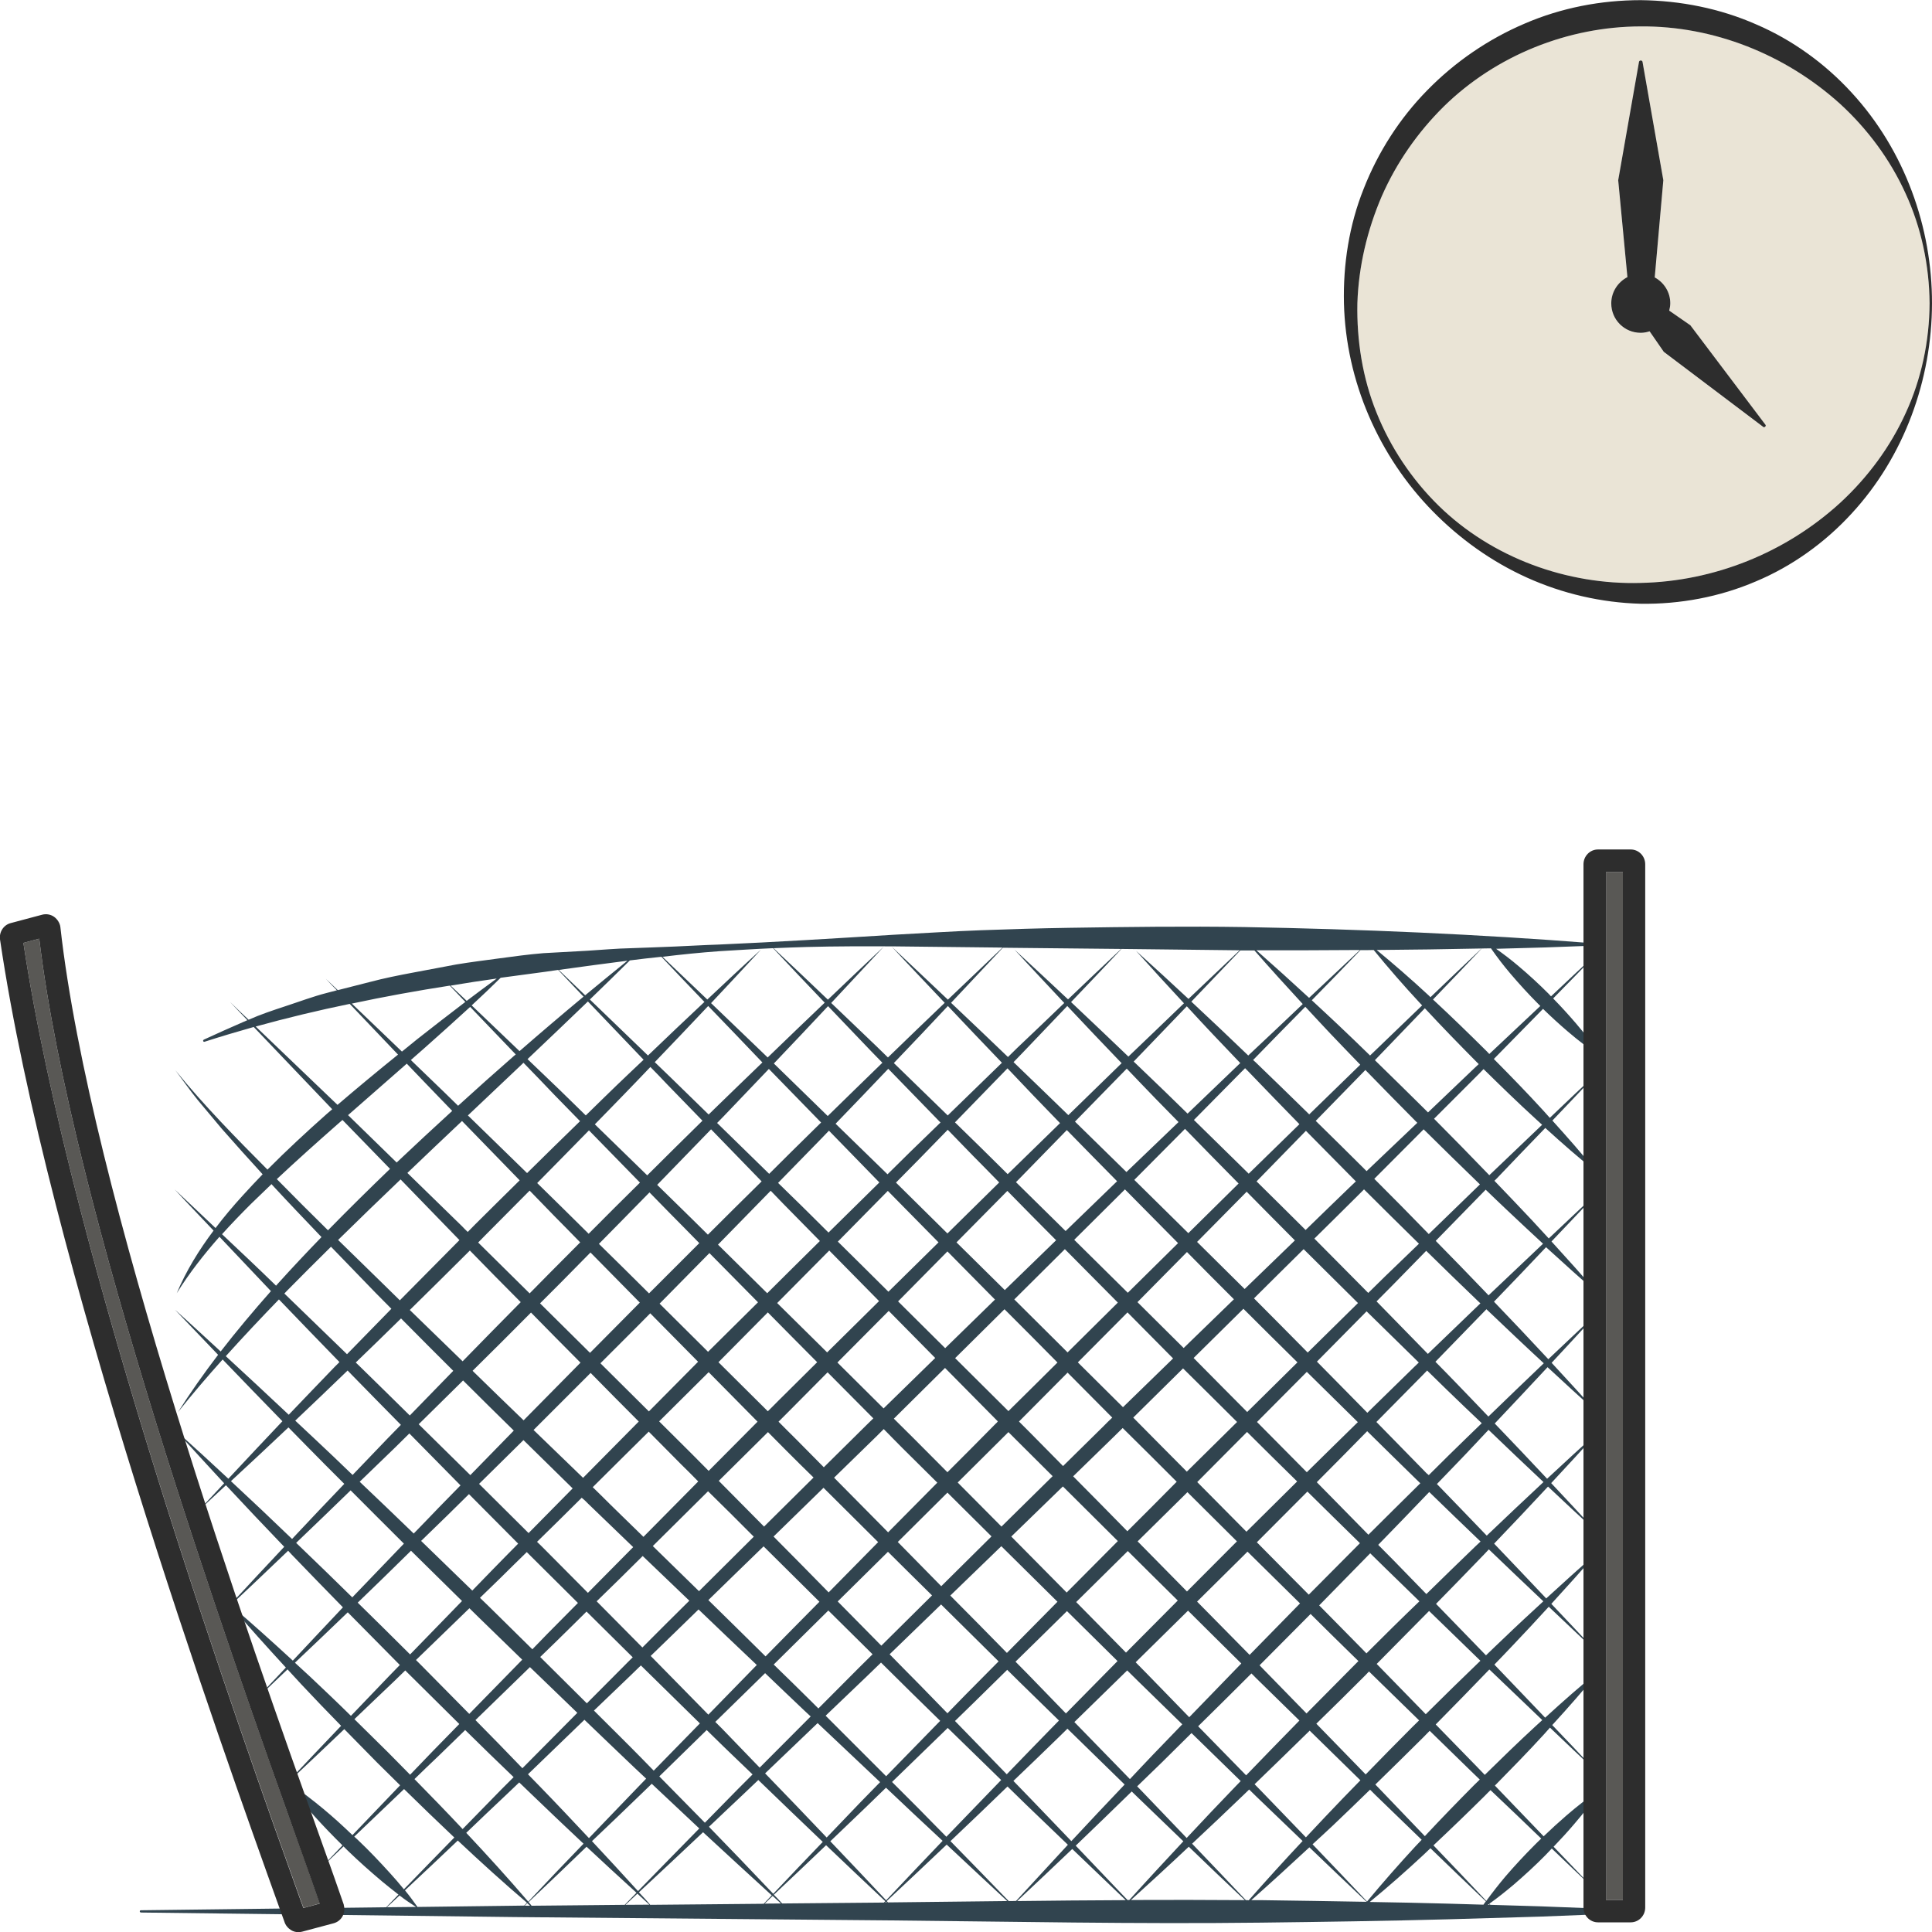 <?xml version="1.0" encoding="utf-8"?>
<!-- Generator: Adobe Illustrator 24.1.2, SVG Export Plug-In . SVG Version: 6.00 Build 0)  -->
<svg version="1.1" id="Layer_1" xmlns="http://www.w3.org/2000/svg" xmlns:xlink="http://www.w3.org/1999/xlink" x="0px" y="0px"
	 viewBox="0 0 128 128" style="enable-background:new 0 0 128 128;" xml:space="preserve">
<style type="text/css">
	.st0{fill:#EAE4D6;}
	.st1{fill:#2D2D2D;}
	.st2{fill:#31444F;}
	.st3{fill:#595855;}
</style>
<g>
	<g>
		<path class="st0" d="M95.3,33.49c3.56,3.5,8.56,5.27,13.4,5.13c4.86-0.1,9.6-2,13.22-5.31c1.8-1.66,3.31-3.68,4.34-5.95
			c1.04-2.26,1.57-4.77,1.58-7.27c-0.02-2.51-0.55-5.01-1.59-7.27c-1.03-2.27-2.54-4.28-4.34-5.94c-3.63-3.29-8.39-5.18-13.21-5.13
			c-4.8,0.01-9.58,1.9-13.04,5.3c-1.72,1.69-3.13,3.71-4.11,5.94c-0.96,2.23-1.55,4.64-1.62,7.1c-0.05,2.45,0.34,4.95,1.27,7.25
			C92.12,29.65,93.53,31.76,95.3,33.49z M107.21,11.95l1.38-7.85c0.03-0.11,0.2-0.11,0.23,0l1.38,7.85l-0.57,6.44
			c0.61,0.33,1.03,0.97,1.03,1.71c0,0.17-0.03,0.33-0.07,0.49l1.4,0.97l4.99,6.61c0.03,0.07-0.06,0.17-0.14,0.14l-6.61-4.99
			l-0.94-1.36c-0.19,0.06-0.39,0.1-0.59,0.1c-1.08,0-1.95-0.87-1.95-1.95c0-0.76,0.44-1.41,1.07-1.73L107.21,11.95z"/>
		<path class="st1" d="M94.92,33.87c1.78,1.82,3.9,3.34,6.25,4.4c2.35,1.06,4.92,1.66,7.53,1.73c2.6,0.04,5.23-0.45,7.63-1.48
			c2.41-1.01,4.57-2.57,6.32-4.47c3.53-3.81,5.34-8.92,5.35-13.95c0.01-5.04-1.81-10.15-5.33-13.97c-1.75-1.91-3.91-3.48-6.31-4.51
			c-2.4-1.06-5.03-1.58-7.66-1.61c-2.63,0-5.27,0.51-7.68,1.55c-2.42,1.03-4.62,2.54-6.45,4.41c-1.84,1.87-3.27,4.11-4.22,6.53
			c-0.97,2.42-1.37,5.03-1.31,7.6C89.17,25.26,91.35,30.23,94.92,33.87z M91.55,12.99c0.98-2.23,2.39-4.24,4.11-5.94
			c3.46-3.39,8.24-5.29,13.04-5.3c4.82-0.04,9.58,1.85,13.21,5.13c1.8,1.65,3.31,3.67,4.34,5.94c1.04,2.26,1.57,4.76,1.59,7.27
			c-0.01,2.5-0.54,5.01-1.58,7.27c-1.03,2.27-2.54,4.29-4.34,5.95c-3.62,3.31-8.36,5.21-13.22,5.31c-4.84,0.14-9.84-1.64-13.4-5.13
			c-1.77-1.74-3.18-3.85-4.1-6.15c-0.93-2.3-1.32-4.79-1.27-7.25C90.01,17.63,90.59,15.22,91.55,12.99z"/>
		<path class="st1" d="M106.75,20.1c0,1.08,0.87,1.95,1.95,1.95c0.21,0,0.41-0.04,0.59-0.1l0.94,1.36l6.61,4.99
			c0.07,0.03,0.17-0.06,0.14-0.14l-4.99-6.61l-1.4-0.97c0.04-0.16,0.07-0.32,0.07-0.49c0-0.74-0.42-1.38-1.03-1.71l0.57-6.44
			l-1.38-7.85c-0.03-0.11-0.2-0.11-0.23,0l-1.38,7.85l0.61,6.42C107.19,18.69,106.75,19.34,106.75,20.1z"/>
	</g>
	<g>
		<path class="st2" d="M108.26,126.56c-2.06-0.11-4.12-0.18-6.18-0.26l-3.34-0.1c-0.02-0.02-0.05-0.05-0.07-0.07
			c0.56-0.4,1.1-0.83,1.62-1.27c0.72-0.62,1.42-1.26,2.09-1.94c0.15-0.15,0.29-0.3,0.43-0.45c0.89,0.85,1.77,1.7,2.67,2.55
			c-0.84-0.9-1.7-1.78-2.55-2.67c0.47-0.49,0.94-1,1.38-1.52c0.62-0.72,1.21-1.47,1.74-2.28c-0.82,0.53-1.56,1.12-2.28,1.74
			c-0.51,0.44-1.01,0.9-1.5,1.37c-1.08-1.12-2.15-2.24-3.23-3.36c1.09-1.11,2.18-2.22,3.23-3.37c0.14-0.15,0.28-0.31,0.42-0.47
			c1.01,0.96,2.02,1.93,3.04,2.88c-0.95-1.02-1.92-2.04-2.89-3.05c1.07-1.17,2.12-2.36,3.12-3.6c-1.24,0.99-2.42,2.04-3.59,3.11
			c-1.1-1.15-2.21-2.31-3.31-3.46l-0.05-0.06c0.38-0.4,0.77-0.79,1.14-1.19c0.83-0.87,1.65-1.75,2.46-2.64
			c1.05,0.99,2.09,1.99,3.15,2.97c-0.99-1.06-1.98-2.1-2.98-3.16c1.02-1.12,2.04-2.25,3.04-3.39c-1.14,0.99-2.27,2.01-3.38,3.03
			c-1.15-1.21-2.3-2.43-3.45-3.63c1.2-1.25,2.39-2.51,3.57-3.78c1.06,1,2.12,1.99,3.2,2.98c-0.99-1.08-1.99-2.14-2.99-3.21
			c1.07-1.15,2.13-2.3,3.18-3.46c-1.16,1.05-2.31,2.11-3.45,3.17c-1.15-1.23-2.31-2.45-3.47-3.66c1.17-1.24,2.34-2.48,3.5-3.73
			c1.09,1.01,2.18,2.01,3.29,3.01c-1-1.11-2.01-2.2-3.02-3.3c1.08-1.16,2.15-2.32,3.22-3.49c-1.15,1.08-2.3,2.17-3.44,3.25
			c-1.19-1.28-2.39-2.55-3.6-3.81c1.16-1.2,2.31-2.4,3.45-3.61c1.14,1.04,2.29,2.08,3.46,3.09c-1.02-1.17-2.05-2.32-3.1-3.47
			c1.08-1.14,2.17-2.27,3.24-3.42c-1.15,1.07-2.28,2.15-3.42,3.22c-0.75-0.82-1.51-1.64-2.28-2.44c-0.44-0.46-0.88-0.92-1.32-1.38
			l0.18-0.18c1.06-1.11,2.12-2.22,3.19-3.32c1.11,1.01,2.25,2.01,3.43,2.95c-0.95-1.19-1.95-2.32-2.96-3.44
			c1.05-1.1,2.1-2.2,3.14-3.31c-1.11,1.03-2.21,2.08-3.31,3.13c-0.14-0.16-0.28-0.32-0.43-0.48c-1.07-1.17-2.17-2.3-3.28-3.42
			c1.09-1.11,2.17-2.21,3.26-3.32c0.53,0.52,1.08,1.02,1.64,1.5c0.68,0.58,1.39,1.14,2.17,1.63c-0.49-0.78-1.05-1.49-1.63-2.17
			c-0.49-0.57-0.99-1.12-1.51-1.65c1.02-1.04,2.04-2.08,3.05-3.13c-1.07,0.99-2.13,1.99-3.19,2.99c-0.06-0.06-0.11-0.12-0.17-0.18
			c-0.63-0.63-1.29-1.24-1.98-1.82c-0.48-0.41-0.98-0.79-1.49-1.15c2.17-0.05,4.35-0.12,6.52-0.21c0.04,0,0.07-0.03,0.07-0.07
			c0-0.04-0.03-0.08-0.07-0.08c-7.73-0.61-15.46-0.94-23.2-1.08c-3.87-0.06-7.74-0.01-11.62,0.05c-1.94,0.03-3.87,0.09-5.81,0.16
			c-1.94,0.07-3.87,0.2-5.8,0.3c-3.87,0.24-7.73,0.48-11.6,0.65c-0.97,0.03-1.93,0.09-2.9,0.13l-1.53,0.06
			c-0.02-0.02-0.04-0.04-0.06-0.06c0.02,0.02,0.04,0.04,0.06,0.06l-1.37,0.05c-0.97,0.02-1.94,0.11-2.91,0.17L36,63.15
			c-0.97,0.08-1.93,0.21-2.89,0.34c-0.96,0.13-1.93,0.25-2.89,0.41l-2.87,0.54c-0.96,0.18-1.91,0.37-2.85,0.62l-2.12,0.54
			c-0.27-0.25-0.53-0.51-0.8-0.76c0.24,0.26,0.49,0.52,0.74,0.77l-0.65,0.17c-0.94,0.24-1.86,0.59-2.78,0.89
			c-0.82,0.27-1.63,0.54-2.42,0.89c-0.42-0.39-0.83-0.79-1.24-1.19c0.38,0.41,0.77,0.81,1.16,1.22c-0.08,0.03-0.15,0.06-0.23,0.1
			c-0.89,0.39-1.78,0.78-2.66,1.19c-0.03,0.02-0.05,0.05-0.04,0.09c0.01,0.04,0.05,0.06,0.09,0.05l0,0
			c1.08-0.35,2.17-0.67,3.26-0.98c1.73,1.82,3.47,3.63,5.2,5.45c-0.12,0.1-0.24,0.2-0.36,0.31c-1.34,1.19-2.66,2.41-3.93,3.69
			c-2.11-2.12-4.21-4.26-6.1-6.58c0.5,0.66,0.97,1.34,1.49,1.98l1.59,1.9c0.89,1.01,1.79,2.02,2.7,3.01
			c-0.46,0.47-0.9,0.95-1.34,1.43c-0.62,0.68-1.22,1.39-1.78,2.13c-0.9-0.85-1.8-1.71-2.71-2.56c0.85,0.92,1.72,1.82,2.58,2.73
			c-0.97,1.29-1.82,2.67-2.44,4.15c0.83-1.34,1.8-2.57,2.83-3.74c1.13,1.2,2.27,2.4,3.41,3.6c-1.15,1.3-2.27,2.63-3.33,4
			c-1.01-0.93-2.01-1.86-3.03-2.77c0.95,1,1.91,2,2.86,2.99c-0.94,1.23-1.83,2.49-2.66,3.8c0.95-1.2,1.94-2.35,2.96-3.49
			c1.31,1.37,2.64,2.73,3.96,4.09c-1.2,1.26-2.39,2.54-3.58,3.81c-1.15-1.07-2.31-2.14-3.48-3.19c1.06,1.17,2.13,2.33,3.2,3.49
			c-0.56,0.61-1.13,1.2-1.69,1.81c0.61-0.56,1.21-1.12,1.81-1.68c1.28,1.37,2.56,2.73,3.86,4.08c-1.2,1.28-2.4,2.56-3.58,3.84
			c-0.03-0.03-0.06-0.06-0.09-0.08c0.03,0.03,0.06,0.06,0.08,0.09c-0.06,0.06-0.12,0.13-0.18,0.19c0.06-0.06,0.12-0.12,0.19-0.18
			c1.2,1.41,2.44,2.78,3.69,4.14c-0.66,0.7-1.33,1.4-1.98,2.11c0.7-0.66,1.39-1.33,2.09-1.99c0.31,0.33,0.62,0.67,0.93,1.01
			c0.86,0.92,1.74,1.83,2.62,2.73c-1.18,1.24-2.37,2.48-3.54,3.73c-0.04-0.03-0.08-0.06-0.12-0.09c0.03,0.04,0.06,0.08,0.09,0.12
			c-0.01,0.01-0.02,0.02-0.03,0.04c0.01-0.01,0.02-0.02,0.04-0.03c0.57,0.81,1.2,1.56,1.85,2.28c0.58,0.64,1.18,1.26,1.8,1.87
			c-0.5,0.52-1,1.05-1.5,1.57c0.53-0.5,1.05-1,1.57-1.5c0.09,0.09,0.17,0.17,0.26,0.26c0.73,0.71,1.5,1.39,2.28,2.05
			c0.36,0.3,0.73,0.59,1.1,0.88c-0.27,0.28-0.54,0.56-0.81,0.84l-16.26,0.2c-0.04,0-0.07,0.03-0.07,0.07c0,0.04,0.03,0.07,0.07,0.08
			l24.73,0.3l24.73,0.22c8.24,0.08,16.49,0.25,24.73,0.15c4.12-0.05,8.24-0.11,12.37-0.22l6.18-0.18c2.06-0.09,4.12-0.15,6.18-0.26
			c0.04,0,0.07-0.03,0.07-0.07C108.33,126.6,108.3,126.57,108.26,126.56z M98.7,126.2l-0.13,0c0.02-0.02,0.05-0.03,0.07-0.05
			C98.66,126.16,98.68,126.18,98.7,126.2z M102.11,121.81c-0.14,0.14-0.29,0.27-0.43,0.42c-0.67,0.67-1.32,1.37-1.94,2.09
			c-0.44,0.52-0.86,1.06-1.27,1.62c-1.16-1.23-2.33-2.46-3.5-3.68c1.15-1.08,2.28-2.17,3.4-3.28c0.13-0.13,0.25-0.26,0.38-0.38
			C99.87,119.66,100.99,120.73,102.11,121.81z M82.54,125.89c-1.18-1.25-2.37-2.5-3.56-3.74c1.15-1.08,2.31-2.17,3.45-3.27
			c0.11-0.11,0.22-0.22,0.33-0.32l0.48,0.47c1.02,0.98,2.04,1.96,3.06,2.94c-1.21,1.29-2.4,2.6-3.57,3.93
			C82.67,125.89,82.61,125.89,82.54,125.89z M35.02,126.02c1.29-1.22,2.57-2.44,3.84-3.67c1.1,1.03,2.2,2.04,3.31,3.05
			c-0.26,0.27-0.52,0.53-0.78,0.8l-6.17,0.06C35.16,126.18,35.09,126.1,35.02,126.02z M35.12,126.26l-0.36,0
			c0.06-0.06,0.12-0.11,0.17-0.17C35,126.15,35.06,126.2,35.12,126.26z M23.03,90.8c0.09,0.09,0.18,0.19,0.27,0.28
			c1.08,1.11,2.17,2.21,3.26,3.32c-0.3,0.31-0.59,0.61-0.89,0.91c-0.77,0.8-1.54,1.61-2.31,2.41c-0.43-0.41-0.85-0.82-1.27-1.22
			c-0.84-0.8-1.69-1.59-2.53-2.38c1.07-1.02,2.14-2.03,3.2-3.06C22.85,90.98,22.94,90.89,23.03,90.8z M82.44,62.97
			c0.22,0,0.45,0,0.67,0c1.05,1.2,2.12,2.38,3.2,3.55c-1.2,1.14-2.4,2.28-3.61,3.41c-1.25-1.2-2.5-2.39-3.77-3.57
			c1.08-1.13,2.16-2.26,3.24-3.39L82.44,62.97z M94.6,65.9c-1.1-1.02-2.23-2-3.39-2.96c2.32-0.02,4.64-0.05,6.95-0.1
			c-1.14,1.07-2.26,2.15-3.39,3.23C94.72,66.01,94.66,65.95,94.6,65.9z M94.06,66.44c0.05,0.06,0.1,0.11,0.16,0.17
			c-1.15,1.11-2.3,2.21-3.45,3.32c-0.69-0.67-1.38-1.34-2.08-2c-0.59-0.56-1.19-1.11-1.78-1.66c1.08-1.1,2.15-2.2,3.22-3.32
			c0.29,0,0.59,0,0.88-0.01C91.99,64.14,93.01,65.31,94.06,66.44z M66.83,125.95c-1.28-1.33-2.57-2.65-3.86-3.97
			c1.27-1.2,2.53-2.41,3.78-3.62l1.25,1.22c0.92,0.88,1.83,1.76,2.75,2.64c-1.15,1.24-2.29,2.48-3.43,3.72
			C67.17,125.95,67,125.95,66.83,125.95z M30.63,81.26l-3.64-3.55c1.2-1.15,2.41-2.3,3.62-3.44l3.82,3.93
			c-1,0.98-1.99,1.97-2.98,2.95c-0.15,0.16-0.31,0.31-0.46,0.47C30.86,81.5,30.74,81.38,30.63,81.26z M32.14,81.85
			c0.99-0.99,1.97-1.98,2.95-2.97l1.63,1.68c0.57,0.58,1.15,1.16,1.72,1.75c-0.66,0.66-1.32,1.32-1.98,1.99
			c-0.46,0.46-0.91,0.93-1.37,1.39c-1.13-1.12-2.27-2.25-3.41-3.37C31.84,82.15,31.99,82,32.14,81.85z M54.92,74.91l3.34,3.43
			c-1.12,1.1-2.25,2.21-3.37,3.32c-0.82-0.81-1.63-1.63-2.46-2.43l-0.88-0.86c0.96-0.98,1.92-1.96,2.88-2.95
			C54.6,75.24,54.76,75.07,54.92,74.91z M70.68,74.87c1.1,1.13,2.22,2.26,3.33,3.39l-0.29,0.28c-1.04,1-2.08,2.02-3.12,3.02
			c-1.09-1.08-2.19-2.16-3.29-3.24c0.05-0.05,0.11-0.11,0.16-0.16L70.68,74.87z M82.49,70.77c0.05,0.05,0.09,0.1,0.14,0.14
			c1.15,1.2,2.3,2.38,3.46,3.57l-3.36,3.28c-1.21-1.19-2.42-2.38-3.63-3.56L82.26,71C82.34,70.92,82.42,70.85,82.49,70.77z
			 M83.02,70.23c1.15-1.18,2.3-2.36,3.46-3.53c0.55,0.59,1.1,1.19,1.65,1.77c0.66,0.7,1.33,1.38,1.99,2.07
			c-0.01,0.01-0.02,0.02-0.02,0.02l-3.36,3.27c-1.19-1.16-2.37-2.32-3.57-3.47C83.12,70.32,83.07,70.27,83.02,70.23z M43.11,109.71
			c1.06-1.02,2.11-2.05,3.17-3.08c1.28,1.23,2.57,2.46,3.86,3.68c-0.02,0.02-0.03,0.03-0.05,0.05l-3.16,3.24
			C45.66,112.31,44.39,111.01,43.11,109.71z M46.37,114.18l-3.06,3.13c-0.26-0.27-0.52-0.53-0.78-0.8
			c-1.05-1.07-2.12-2.12-3.18-3.18l2.42-2.32c0.23-0.22,0.46-0.45,0.69-0.67C43.76,111.62,45.07,112.91,46.37,114.18z M42.12,87.98
			c0.32-0.32,0.64-0.65,0.96-0.97c1.06,1.07,2.11,2.14,3.17,3.21c-1.09,1.1-2.17,2.19-3.26,3.29c-1.07-1.06-2.14-2.13-3.21-3.19
			C40.56,89.54,41.34,88.76,42.12,87.98z M39.09,89.63c-1.1-1.1-2.21-2.18-3.31-3.28c0.46-0.46,0.92-0.92,1.38-1.38
			c0.65-0.66,1.31-1.33,1.96-1.99c1.09,1.11,2.18,2.22,3.27,3.32c-0.32,0.33-0.65,0.65-0.97,0.98
			C40.64,88.06,39.87,88.85,39.09,89.63z M82.59,78.95c1.06,1.08,2.13,2.15,3.2,3.23c-1.11,1.07-2.22,2.15-3.33,3.22
			c-1.05-1.04-2.1-2.08-3.15-3.12c1.08-1.1,2.17-2.19,3.25-3.29L82.59,78.95z M81.75,86.08c-1.11,1.08-2.22,2.15-3.33,3.23
			c-1.02-1.01-2.04-2.02-3.06-3.04c1.1-1.11,2.19-2.22,3.28-3.32C79.67,84,80.71,85.04,81.75,86.08z M50.19,94.19
			c-1.08,1.09-2.16,2.18-3.24,3.26c-0.37-0.37-0.74-0.75-1.11-1.12c-0.73-0.72-1.45-1.44-2.17-2.16c1.09-1.09,2.19-2.17,3.28-3.26
			C48.03,92.01,49.11,93.1,50.19,94.19z M50.88,94.88c0.39,0.4,0.79,0.79,1.18,1.19c0.61,0.61,1.22,1.22,1.84,1.82
			c-1.09,1.08-2.19,2.17-3.28,3.25c-1-1.01-2-2.02-3-3.03C48.7,97.04,49.79,95.96,50.88,94.88z M67.47,95.54
			c0.76,0.75,1.51,1.51,2.27,2.26c-1.13,1.11-2.26,2.23-3.39,3.34c-0.97-0.97-1.93-1.95-2.9-2.92c1.07-1.07,2.15-2.14,3.22-3.2
			c0.05-0.05,0.1-0.1,0.14-0.14C67.03,95.1,67.25,95.32,67.47,95.54z M67.51,94.18c1.07-1.08,2.15-2.16,3.22-3.24
			c0.99,0.99,1.97,1.98,2.96,2.98c-0.2,0.19-0.4,0.38-0.59,0.58c-0.89,0.88-1.78,1.75-2.67,2.63c-0.75-0.76-1.5-1.52-2.25-2.28
			C67.95,94.62,67.73,94.4,67.51,94.18z M65.97,94.32c-1.06,1.08-2.13,2.15-3.2,3.22c-0.76-0.76-1.51-1.52-2.27-2.28
			c-0.43-0.42-0.85-0.84-1.28-1.27c1.13-1.12,2.26-2.24,3.39-3.36c1.17,1.18,2.33,2.36,3.5,3.54
			C66.07,94.23,66.02,94.28,65.97,94.32z M59.81,95.96c0.76,0.76,1.52,1.51,2.29,2.27c-1.09,1.1-2.17,2.19-3.26,3.29
			c-1.2-1.21-2.39-2.41-3.58-3.62c0.95-0.92,1.89-1.85,2.84-2.77c0.15-0.15,0.3-0.3,0.45-0.45C58.96,95.11,59.39,95.53,59.81,95.96z
			 M57.4,94.42c-0.94,0.93-1.88,1.86-2.82,2.79c-0.61-0.61-1.22-1.23-1.82-1.84c-0.4-0.39-0.79-0.79-1.18-1.18
			c0.21-0.21,0.43-0.43,0.64-0.64c0.87-0.88,1.74-1.75,2.61-2.63c1.01,1.02,2.02,2.03,3.03,3.05C57.7,94.13,57.55,94.28,57.4,94.42z
			 M49.94,101.81c-1.21,1.2-2.42,2.41-3.63,3.61c-1.02-0.99-2.04-1.99-3.06-2.99c1.22-1.21,2.44-2.42,3.66-3.63
			C47.93,99.8,48.94,100.8,49.94,101.81z M50.59,102.45c1.23,1.23,2.47,2.44,3.7,3.67c-1.19,1.21-2.39,2.41-3.57,3.62
			c-1.26-1.24-2.52-2.49-3.79-3.73C48.14,104.82,49.37,103.64,50.59,102.45z M51.25,101.8c1.1-1.08,2.21-2.15,3.31-3.23
			c1.21,1.2,2.42,2.4,3.62,3.6c-1.1,1.11-2.19,2.22-3.28,3.33C53.69,104.26,52.47,103.03,51.25,101.8z M58.83,102.81
			c0.97,0.97,1.95,1.93,2.92,2.89c-1.12,1.11-2.24,2.22-3.36,3.33c-0.96-0.98-1.93-1.96-2.89-2.93
			C56.61,105,57.72,103.91,58.83,102.81z M59.48,102.16c1.1-1.09,2.2-2.18,3.29-3.27c0.97,0.97,1.95,1.93,2.92,2.9
			c-1.11,1.1-2.22,2.2-3.33,3.3C61.4,104.12,60.44,103.14,59.48,102.16z M66.34,102.44c1.24,1.23,2.48,2.45,3.72,3.68
			c-1.12,1.13-2.23,2.26-3.35,3.39c-1.25-1.27-2.49-2.54-3.75-3.8C64.09,104.61,65.22,103.53,66.34,102.44z M67,101.8
			c1.14-1.11,2.28-2.21,3.42-3.32c1.21,1.21,2.43,2.41,3.64,3.62c-1.13,1.14-2.26,2.27-3.39,3.41
			C69.44,104.27,68.22,103.03,67,101.8z M71.1,97.81c0.89-0.87,1.79-1.74,2.68-2.61c0.2-0.2,0.4-0.39,0.6-0.59
			c1.2,1.18,2.39,2.37,3.58,3.56c-0.07,0.07-0.13,0.13-0.2,0.2c-1.02,1.03-2.04,2.06-3.07,3.08C73.5,100.23,72.3,99.02,71.1,97.81z
			 M75.08,93.92c1.1-1.09,2.2-2.17,3.3-3.26c1.2,1.18,2.39,2.37,3.58,3.55c-1.11,1.1-2.22,2.19-3.33,3.29
			C77.45,96.31,76.26,95.12,75.08,93.92z M77.72,90c-1.11,1.08-2.22,2.16-3.32,3.23c-1-0.99-1.99-1.98-2.99-2.97
			c1.1-1.1,2.19-2.21,3.29-3.31C75.7,87.96,76.71,88.98,77.72,90z M70.73,89.6c-1.18-1.17-2.36-2.34-3.53-3.51
			c1.12-1.11,2.23-2.22,3.35-3.33c1.17,1.18,2.34,2.36,3.51,3.54C72.95,87.4,71.84,88.5,70.73,89.6z M70.06,90.27
			c-1.08,1.08-2.17,2.15-3.25,3.22c-1.18-1.17-2.35-2.34-3.53-3.51c1.09-1.08,2.18-2.16,3.27-3.24
			C67.73,87.91,68.89,89.09,70.06,90.27z M62.62,89.32c-1.04-1.04-2.08-2.07-3.12-3.1c1.09-1.1,2.18-2.21,3.27-3.31
			c1.05,1.06,2.1,2.13,3.15,3.19C64.83,87.17,63.72,88.25,62.62,89.32z M61.96,89.97c-1.14,1.11-2.28,2.23-3.42,3.34
			c-1.02-1.01-2.04-2.02-3.06-3.04c1.13-1.14,2.27-2.28,3.4-3.42C59.91,87.89,60.93,88.93,61.96,89.97z M54.8,89.6
			c-1.1-1.09-2.21-2.18-3.31-3.27c1.15-1.16,2.3-2.32,3.45-3.48c1.1,1.12,2.2,2.24,3.3,3.35C57.09,87.33,55.95,88.47,54.8,89.6z
			 M54.14,90.25c-0.88,0.87-1.75,1.74-2.63,2.61c-0.21,0.22-0.43,0.43-0.64,0.64c-1.09-1.08-2.18-2.17-3.27-3.25
			c1.09-1.1,2.18-2.2,3.27-3.3C51.96,88.05,53.05,89.16,54.14,90.25z M46.91,89.56c-1.07-1.06-2.14-2.12-3.21-3.19
			c1.1-1.11,2.2-2.23,3.3-3.35c1.07,1.09,2.14,2.17,3.22,3.26C49.11,87.38,48.01,88.47,46.91,89.56z M42.32,94.18
			c-1.23,1.24-2.46,2.49-3.69,3.73c-1.09-1.05-2.19-2.11-3.28-3.17c1.26-1.26,2.52-2.52,3.78-3.78
			C40.19,92.04,41.25,93.11,42.32,94.18z M42.98,94.85c0.72,0.73,1.44,1.45,2.16,2.18c0.38,0.37,0.75,0.74,1.12,1.12
			c-1.21,1.22-2.42,2.44-3.63,3.67c-0.99-0.97-1.99-1.93-2.97-2.91c-0.13-0.13-0.26-0.25-0.39-0.38
			C40.5,97.3,41.74,96.08,42.98,94.85z M38.96,99.62c1,0.96,2,1.92,2.99,2.88c-1,1.01-2,2.02-3,3.03c-1.02-1.02-2.03-2.05-3.05-3.07
			c-0.11-0.1-0.21-0.21-0.32-0.31c0.99-0.97,1.98-1.94,2.96-2.92C38.69,99.35,38.83,99.48,38.96,99.62z M42.58,103.09
			c1.03,0.99,2.06,1.98,3.09,2.96c-1.04,1.03-2.08,2.06-3.11,3.1c-1.01-1.02-2.02-2.04-3.03-3.06
			C40.55,105.1,41.57,104.1,42.58,103.09z M50.63,110.91c0.02-0.02,0.04-0.04,0.06-0.06c0.87,0.83,1.73,1.66,2.6,2.48l0.42,0.39
			l-3.38,3.39c-0.83-0.86-1.66-1.72-2.49-2.58c-0.15-0.15-0.3-0.3-0.45-0.45L50.63,110.91z M53.81,112.78
			c-0.84-0.84-1.7-1.67-2.55-2.5c1.21-1.19,2.41-2.38,3.62-3.58c0.98,0.97,1.95,1.93,2.93,2.9c-0.3,0.3-0.61,0.6-0.91,0.9
			l-2.68,2.69L53.81,112.78z M57.44,111.05c0.31-0.3,0.62-0.6,0.93-0.9c0.66,0.65,1.32,1.31,1.98,1.96l1.94,1.9l-3.58,3.67
			l-4.01-4.01L57.44,111.05z M60.88,111.57c-0.65-0.66-1.3-1.31-1.94-1.97c1.14-1.1,2.27-2.2,3.41-3.3
			c1.27,1.26,2.54,2.51,3.81,3.77c-0.75,0.76-1.51,1.52-2.26,2.28l-1.13,1.16L60.88,111.57z M64.44,112.88
			c0.77-0.75,1.53-1.5,2.29-2.25c0.27,0.27,0.54,0.54,0.81,0.8l2.62,2.56c-0.18,0.18-0.35,0.36-0.53,0.54
			c-0.98,1-1.95,2.01-2.93,3.02l-3.43-3.53L64.44,112.88z M68.08,110.9c-0.26-0.27-0.53-0.54-0.8-0.81
			c1.14-1.12,2.28-2.23,3.41-3.35c1.12,1.1,2.23,2.21,3.35,3.31c-1.14,1.15-2.28,2.31-3.42,3.47L68.08,110.9z M71.3,106.14
			c1.14-1.13,2.28-2.25,3.42-3.38c1.1,1.1,2.2,2.18,3.31,3.28c-1.14,1.15-2.29,2.3-3.43,3.45C73.5,108.37,72.4,107.26,71.3,106.14z
			 M75.37,102.12c1.03-1.02,2.06-2.04,3.1-3.06c0.07-0.07,0.13-0.13,0.2-0.2c1.09,1.09,2.19,2.17,3.28,3.26
			c-0.11,0.11-0.23,0.23-0.34,0.34c-0.99,0.99-1.98,1.99-2.97,2.98C77.54,104.33,76.46,103.22,75.37,102.12z M82.3,103.15
			c0.12-0.12,0.23-0.23,0.35-0.35c1.16,1.15,2.32,2.29,3.48,3.43c0,0-0.01,0.01-0.01,0.01c-1.11,1.13-2.22,2.27-3.33,3.4
			c-1.16-1.18-2.32-2.36-3.48-3.53C80.3,105.13,81.3,104.14,82.3,103.15z M83.27,102.18c1.12-1.12,2.23-2.24,3.35-3.36
			c1.16,1.14,2.32,2.29,3.48,3.42c-1.13,1.13-2.26,2.27-3.39,3.41C85.56,104.5,84.42,103.34,83.27,102.18z M82.58,101.48
			c-1.09-1.1-2.17-2.19-3.26-3.29c1.1-1.11,2.2-2.22,3.3-3.32c1.1,1.1,2.21,2.19,3.32,3.28C84.82,99.26,83.7,100.37,82.58,101.48z
			 M83.28,94.21c1.1-1.11,2.2-2.22,3.3-3.32c1.12,1.11,2.25,2.22,3.38,3.33c-1.13,1.11-2.26,2.21-3.38,3.32
			C85.48,96.43,84.38,95.32,83.28,94.21z M82.63,93.55c-1.18-1.19-2.37-2.38-3.55-3.58c1.1-1.08,2.2-2.17,3.3-3.26
			c1.19,1.19,2.38,2.37,3.58,3.55C84.85,91.36,83.74,92.46,82.63,93.55z M83.08,86.02c1.1-1.09,2.19-2.18,3.29-3.26
			c1.2,1.19,2.4,2.38,3.6,3.57c-1.11,1.09-2.22,2.18-3.33,3.28C85.45,88.41,84.27,87.21,83.08,86.02z M86.5,81.49
			c-1.08-1.07-2.16-2.15-3.25-3.22l3.27-3.35c1.1,1.12,2.2,2.23,3.31,3.35l-0.4,0.38C88.45,79.59,87.48,80.54,86.5,81.49z
			 M82.06,78.41l-0.04,0.04c-1.1,1.08-2.2,2.17-3.29,3.25c-1.19-1.18-2.38-2.35-3.58-3.53l3.36-3.38
			C79.69,76,80.87,77.21,82.06,78.41z M78.05,82.36c-1.11,1.1-2.22,2.19-3.33,3.29c-1.18-1.17-2.37-2.34-3.55-3.51
			c1.02-1.02,2.05-2.03,3.07-3.05l0.29-0.29C75.7,79.98,76.88,81.17,78.05,82.36z M69.97,82.17c-1.13,1.1-2.27,2.2-3.4,3.3
			c-1.07-1.06-2.14-2.11-3.2-3.16c1.12-1.14,2.25-2.27,3.37-3.41C67.81,79.99,68.89,81.09,69.97,82.17z M62.77,81.72
			c-1.14-1.12-2.27-2.25-3.41-3.37c0.51-0.52,1.02-1.03,1.53-1.55l1.9-1.95l1.68,1.73c0.58,0.59,1.16,1.17,1.73,1.76
			C65.05,79.47,63.91,80.6,62.77,81.72z M62.18,82.31c-1.11,1.09-2.22,2.18-3.32,3.27c-1.11-1.11-2.23-2.21-3.35-3.32
			c1.11-1.12,2.21-2.24,3.31-3.36C59.94,80.04,61.06,81.17,62.18,82.31z M51.9,79.76c0.8,0.82,1.61,1.64,2.42,2.46
			c-1.16,1.15-2.33,2.3-3.49,3.46c-1.09-1.08-2.18-2.15-3.26-3.22c1.17-1.19,2.33-2.38,3.49-3.57L51.9,79.76z M46.9,81.8
			c-0.66-0.65-1.31-1.3-1.97-1.94l-1.39-1.36c1.19-1.22,2.38-2.45,3.57-3.68l3.35,3.45C49.27,79.44,48.08,80.62,46.9,81.8z
			 M44.39,80.39c0.65,0.66,1.3,1.31,1.94,1.97c-1.11,1.11-2.22,2.22-3.33,3.33c-1.1-1.1-2.21-2.19-3.32-3.28
			c1.12-1.14,2.24-2.27,3.35-3.41L44.39,80.39z M39,81.74c-0.58-0.57-1.16-1.15-1.74-1.72l-1.67-1.64c1.15-1.16,2.29-2.33,3.43-3.49
			l3.38,3.46C41.26,79.47,40.13,80.6,39,81.74z M34.5,86.27c-1.29,1.3-2.57,2.61-3.85,3.92c-1.17-1.13-2.33-2.27-3.5-3.4
			c1.33-1.31,2.66-2.62,3.98-3.94C32.25,84,33.37,85.14,34.5,86.27z M35.18,86.96c1.09,1.11,2.18,2.22,3.28,3.32
			c-1.26,1.27-2.51,2.55-3.77,3.82c-1.13-1.09-2.26-2.18-3.38-3.28C32.6,89.55,33.89,88.26,35.18,86.96z M34.04,94.78
			c-0.96,0.98-1.92,1.97-2.88,2.95c-1.14-1.13-2.28-2.25-3.42-3.37c0.98-0.96,1.96-1.93,2.94-2.9
			C31.79,92.57,32.91,93.67,34.04,94.78z M34.68,95.41c1.09,1.07,2.17,2.13,3.26,3.2c-0.97,0.98-1.94,1.97-2.92,2.96
			c-1.09-1.09-2.18-2.17-3.28-3.26C32.72,97.35,33.7,96.38,34.68,95.41z M34.33,102.27c-0.57,0.58-1.15,1.16-1.72,1.75l-1.32,1.36
			c-1.13-1.1-2.26-2.19-3.39-3.29c0.58-0.57,1.16-1.13,1.74-1.69c0.48-0.47,0.95-0.94,1.43-1.41
			C32.16,100.08,33.24,101.17,34.33,102.27z M33.15,104.55c0.58-0.57,1.16-1.15,1.75-1.72c0.11,0.11,0.21,0.21,0.32,0.32
			c1.02,1.02,2.05,2.03,3.07,3.05c-0.68,0.69-1.36,1.37-2.03,2.05l-0.99,1.02c-0.96-0.95-1.92-1.9-2.88-2.84
			c-0.2-0.19-0.39-0.38-0.59-0.57L33.15,104.55z M36.8,108.8c0.69-0.67,1.37-1.35,2.06-2.03c1.02,1.01,2.04,2.02,3.06,3.03
			c-0.22,0.22-0.45,0.44-0.67,0.67l-2.37,2.38c-1.03-1.02-2.06-2.05-3.09-3.07L36.8,108.8z M38.25,113.48l-3.64,3.67
			c-1.03-1.07-2.07-2.14-3.11-3.19l3.61-3.51C36.15,111.46,37.2,112.47,38.25,113.48z M38.72,113.94c1.09,1.04,2.17,2.09,3.27,3.13
			c0.27,0.26,0.55,0.51,0.82,0.77l-0.6,0.62c-1.06,1.11-2.13,2.22-3.19,3.32c-1.08-1.15-2.17-2.31-3.27-3.44
			c-0.26-0.27-0.52-0.53-0.77-0.79L38.72,113.94z M42.55,118.79l0.63-0.61c1.05,0.99,2.1,1.98,3.15,2.96
			c-1.36,1.38-2.71,2.77-4.06,4.15c-1.01-1.11-2.02-2.21-3.05-3.31C40.33,120.93,41.44,119.86,42.55,118.79z M43.68,117.69
			l3.14-3.07c0.15,0.15,0.31,0.3,0.46,0.45c0.85,0.84,1.72,1.66,2.58,2.49l-1,1c-0.72,0.74-1.44,1.47-2.16,2.2
			C45.7,119.74,44.69,118.71,43.68,117.69z M49.21,118.91l1.03-0.98c1.42,1.37,2.84,2.74,4.27,4.1c-1.1,1.14-2.19,2.29-3.28,3.44
			c-1.41-1.49-2.83-2.97-4.26-4.44C47.71,120.32,48.46,119.62,49.21,118.91z M50.69,117.49l3.48-3.33l4.14,3.91l-1.29,1.32
			c-0.75,0.78-1.5,1.57-2.25,2.35C53.42,120.32,52.06,118.9,50.69,117.49z M57.37,119.73l1.33-1.29l1.79,1.69
			c0.65,0.61,1.3,1.22,1.96,1.83c-1.25,1.31-2.5,2.62-3.74,3.94c-1.23-1.31-2.46-2.61-3.7-3.91
			C55.79,121.24,56.58,120.48,57.37,119.73z M60.83,119.79l-1.73-1.73l3.69-3.58l3.54,3.45c-1.21,1.25-2.42,2.5-3.63,3.76
			C62.07,121.06,61.45,120.42,60.83,119.79z M68.35,119.24l-1.21-1.25c1.01-0.97,2.03-1.94,3.03-2.92c0.18-0.18,0.37-0.36,0.55-0.54
			l3.79,3.7c-1.18,1.24-2.36,2.49-3.53,3.75C70.1,121.07,69.23,120.16,68.35,119.24z M71.18,114.09c1.17-1.14,2.33-2.27,3.5-3.42
			c0.24,0.23,0.47,0.47,0.71,0.7l2.94,2.87c-0.64,0.67-1.29,1.33-1.93,2c-0.52,0.54-1.03,1.09-1.54,1.63L71.18,114.09z
			 M75.93,110.83c-0.23-0.24-0.46-0.47-0.69-0.7c1.16-1.14,2.31-2.28,3.47-3.42c1.18,1.17,2.35,2.34,3.53,3.5
			c-1.15,1.18-2.3,2.37-3.45,3.56L75.93,110.83z M82.91,110.87c0.1,0.1,0.2,0.19,0.29,0.29l2.89,2.83c-1.18,1.2-2.36,2.42-3.53,3.63
			l-3.18-3.25C80.56,113.21,81.74,112.04,82.91,110.87z M83.74,110.63c-0.1-0.1-0.2-0.2-0.29-0.3c1.12-1.13,2.25-2.26,3.37-3.39
			c0,0,0.01-0.01,0.01-0.01c0.93,0.92,1.86,1.85,2.8,2.76l0.37,0.36c-0.09,0.09-0.17,0.17-0.26,0.26c-1.06,1.07-2.12,2.14-3.18,3.21
			L83.74,110.63z M90.44,111.01c0.09-0.09,0.18-0.18,0.26-0.27l3.32,3.24c-0.14,0.14-0.28,0.27-0.42,0.41
			c-1.05,1.05-2.09,2.11-3.12,3.17l-3.27-3.36C88.29,113.15,89.37,112.08,90.44,111.01z M91.21,110.24
			c1.16-1.17,2.32-2.34,3.47-3.51l3.4,3.3c-1.22,1.17-2.42,2.35-3.62,3.54L91.21,110.24z M90.53,109.54l-0.36-0.37
			c-0.92-0.94-1.85-1.87-2.77-2.81c1.13-1.15,2.25-2.3,3.38-3.45c0.35,0.34,0.69,0.68,1.04,1.02l2.22,2.16
			C92.85,107.23,91.69,108.38,90.53,109.54z M92.34,103.39c-0.34-0.35-0.69-0.69-1.03-1.04c1.13-1.16,2.26-2.33,3.38-3.5
			c1.13,1.1,2.26,2.19,3.4,3.28c-0.11,0.11-0.23,0.21-0.34,0.32c-1.09,1.05-2.17,2.1-3.25,3.16L92.34,103.39z M90.66,101.68
			c-1.14-1.16-2.28-2.32-3.42-3.48c1.12-1.12,2.23-2.25,3.34-3.38c1.08,1.06,2.16,2.13,3.25,3.19c0.09,0.09,0.18,0.17,0.27,0.26
			C92.95,99.41,91.8,100.54,90.66,101.68z M94.38,97.47c-1.06-1.09-2.13-2.17-3.19-3.26c1.03-1.04,2.06-2.08,3.09-3.13
			c0.09-0.09,0.18-0.18,0.27-0.28c0.44,0.43,0.88,0.86,1.32,1.29c0.76,0.74,1.53,1.47,2.3,2.2c-0.73,0.71-1.46,1.41-2.18,2.12
			c-0.45,0.44-0.89,0.88-1.33,1.32C94.55,97.65,94.46,97.56,94.38,97.47z M93.73,90.53c-1.05,1.02-2.09,2.05-3.14,3.07
			c-1.11-1.13-2.22-2.26-3.34-3.39c1.1-1.11,2.19-2.22,3.29-3.33c1.15,1.13,2.3,2.26,3.46,3.39C93.91,90.36,93.82,90.45,93.73,90.53
			z M91.2,86.22c0.38-0.38,0.75-0.76,1.13-1.14l2.16-2.21c1.14,1.12,2.28,2.23,3.43,3.33c0.05,0.05,0.11,0.1,0.16,0.15
			c-1.16,1.11-2.32,2.23-3.48,3.35C93.47,88.54,92.33,87.37,91.2,86.22z M91.79,84.54c-0.38,0.37-0.76,0.75-1.14,1.12
			c-1.19-1.2-2.38-2.4-3.57-3.6c0.97-0.96,1.94-1.91,2.9-2.87l0.39-0.39c1.21,1.2,2.42,2.41,3.64,3.6L91.79,84.54z M91.05,78.1
			l3.27-3.28c1.23,1.22,2.48,2.44,3.73,3.65l-3.39,3.29C93.47,80.53,92.26,79.31,91.05,78.1z M90.54,77.59
			c-1.12-1.11-2.24-2.23-3.37-3.33l3.27-3.35c0.01-0.01,0.01-0.01,0.02-0.02c1.14,1.17,2.28,2.33,3.43,3.49c0,0,0.01,0.01,0.01,0.01
			L90.54,77.59z M94.59,73.68c-1.16-1.15-2.33-2.3-3.5-3.44c1.1-1.15,2.21-2.29,3.31-3.44c1.12,1.21,2.26,2.38,3.42,3.55
			c0.05,0.05,0.1,0.1,0.15,0.15c-0.1,0.09-0.2,0.19-0.3,0.28l-3.06,2.92C94.6,73.69,94.59,73.69,94.59,73.68z M86.73,66.11
			c-1.15-1.06-2.31-2.11-3.49-3.15c2.29,0,4.57,0,6.86-0.02C88.98,64,87.85,65.05,86.73,66.11z M82.17,70.43
			c-0.08,0.08-0.16,0.15-0.24,0.23l-3.25,3.12c-0.52-0.5-1.03-1.01-1.55-1.51c-0.67-0.65-1.35-1.29-2.02-1.94
			c1.17-1.22,2.35-2.44,3.52-3.66C79.79,67.94,80.98,69.19,82.17,70.43z M76.58,72.81c0.5,0.51,1,1.02,1.5,1.53l-3.45,3.31
			c-1.14-1.12-2.27-2.23-3.41-3.34l3.43-3.51C75.3,71.47,75.93,72.15,76.58,72.81z M70.78,73.88c-1.2-1.17-2.42-2.34-3.63-3.51
			l0.58-0.6c0.99-1.04,1.99-2.08,2.98-3.12c1.19,1.27,2.39,2.53,3.6,3.79L70.78,73.88z M70.23,74.41l-3.3,3.22
			c-0.06,0.05-0.11,0.11-0.17,0.16c-0.59-0.58-1.17-1.16-1.76-1.74l-1.73-1.69l3.48-3.58C67.9,72,69.06,73.21,70.23,74.41z
			 M62.79,73.9l-3.57-3.47c1.2-1.25,2.39-2.51,3.58-3.78c1.19,1.26,2.38,2.51,3.58,3.76L62.79,73.9z M62.31,74.37l-1.96,1.9
			c-0.52,0.51-1.03,1.02-1.55,1.53l-3.44-3.35c1.17-1.21,2.33-2.42,3.49-3.64L62.31,74.37z M54.84,73.94l-3.57-3.48
			c1.2-1.26,2.4-2.53,3.59-3.8c0.95,1,1.91,1.99,2.86,2.99l0.74,0.76C57.25,71.59,56.04,72.76,54.84,73.94z M54.4,74.37
			c-0.17,0.17-0.34,0.33-0.51,0.5c-0.98,0.96-1.96,1.93-2.93,2.9l-3.45-3.37c0.15-0.15,0.29-0.3,0.44-0.45
			c1-1.04,1.99-2.08,2.99-3.13L54.4,74.37z M47.4,73.4c-0.15,0.15-0.3,0.3-0.45,0.44l-2.44-2.38c-0.38-0.36-0.75-0.73-1.13-1.09
			c1.19-1.24,2.37-2.48,3.54-3.72c1.2,1.24,2.4,2.49,3.59,3.74C49.48,71.39,48.43,72.39,47.4,73.4z M44.17,71.81l2.37,2.44
			c-1.22,1.2-2.45,2.41-3.66,3.62l-3.47-3.38c0.65-0.67,1.31-1.33,1.96-2.01c0.58-0.59,1.15-1.2,1.72-1.79
			C43.45,71.05,43.81,71.43,44.17,71.81z M40.83,71.93c-0.68,0.65-1.34,1.31-2.02,1.97l-1.73-1.69c-0.71-0.68-1.42-1.36-2.13-2.04
			c1.34-1.27,2.67-2.54,4-3.82c1.23,1.29,2.46,2.58,3.69,3.86C42.04,70.78,41.43,71.35,40.83,71.93z M36.74,72.55l1.69,1.73
			c-1.17,1.14-2.35,2.29-3.51,3.44L31,73.9c1.19-1.13,2.38-2.25,3.57-3.38c0.04-0.04,0.07-0.07,0.11-0.11
			C35.37,71.12,36.06,71.83,36.74,72.55z M34.06,69.95c-1.25,1.09-2.48,2.19-3.71,3.31l-0.89-0.87c-0.75-0.72-1.5-1.44-2.24-2.16
			l0.91-0.8c1.01-0.9,2.02-1.8,3.02-2.72c1,1.05,2.01,2.1,3.02,3.15C34.13,69.89,34.09,69.92,34.06,69.95z M29.12,72.73l0.84,0.87
			c-1.24,1.13-2.46,2.27-3.68,3.42l-3.22-3.14l3.89-3.41C27.67,71.22,28.39,71.98,29.12,72.73z M30.09,81.8
			c0.12,0.12,0.24,0.24,0.35,0.36c-1.32,1.33-2.64,2.66-3.95,3.99c-0.35-0.35-0.71-0.69-1.06-1.04c-1.01-0.98-2.02-1.97-3.03-2.96
			c1.37-1.35,2.75-2.68,4.14-4.01L30.09,81.8z M24.88,85.65c0.35,0.36,0.7,0.71,1.05,1.06c-0.98,1-1.96,2-2.94,3.01
			c-1.38-1.34-2.76-2.68-4.15-4.02c0.06-0.06,0.11-0.12,0.17-0.18c0.96-0.98,1.94-1.95,2.92-2.92
			C22.92,83.63,23.9,84.64,24.88,85.65z M26.57,87.35c1.15,1.16,2.3,2.32,3.46,3.47c-0.96,0.98-1.92,1.97-2.88,2.96
			c-1.1-1.08-2.2-2.17-3.31-3.25c-0.09-0.09-0.18-0.17-0.27-0.26C24.58,89.3,25.57,88.33,26.57,87.35z M26.22,95.86
			c0.3-0.29,0.6-0.59,0.9-0.89c1.13,1.15,2.25,2.29,3.39,3.44c-0.47,0.48-0.94,0.96-1.41,1.44c-0.56,0.58-1.12,1.17-1.69,1.75
			c-1.19-1.15-2.38-2.29-3.58-3.43C24.62,97.4,25.43,96.63,26.22,95.86z M26.76,102.27c-1.14,1.18-2.28,2.37-3.42,3.56
			c-1.15-1.13-2.31-2.26-3.48-3.38c-0.08-0.08-0.16-0.15-0.24-0.23c1.21-1.15,2.41-2.32,3.61-3.48
			C24.41,99.92,25.58,101.1,26.76,102.27z M27.23,102.74c1.12,1.11,2.25,2.22,3.38,3.33l-3.44,3.54c-1.15-1.15-2.31-2.29-3.47-3.43
			C24.89,105.04,26.06,103.89,27.23,102.74z M31.1,106.55c0.2,0.2,0.4,0.39,0.6,0.59c0.97,0.94,1.93,1.88,2.9,2.82l-3.51,3.59
			c-1.07-1.08-2.13-2.16-3.2-3.24c-0.11-0.11-0.22-0.22-0.33-0.33L31.1,106.55z M27.19,111.01c1.08,1.07,2.16,2.14,3.24,3.21
			l-1.75,1.79c-0.5,0.52-1.01,1.05-1.51,1.57c-0.49-0.5-0.98-1-1.47-1.49c-0.74-0.73-1.48-1.46-2.22-2.19
			c0.88-0.84,1.75-1.68,2.63-2.51l0.74-0.72C26.96,110.79,27.08,110.9,27.19,111.01z M29.03,116.36l1.79-1.74
			c1.06,1.05,2.13,2.08,3.21,3.12l-0.81,0.81c-0.86,0.88-1.71,1.75-2.57,2.63c-1.05-1.12-2.12-2.22-3.19-3.31
			C27.98,117.36,28.5,116.86,29.03,116.36z M33.56,118.89l0.84-0.8c0.27,0.26,0.54,0.52,0.81,0.78c1.14,1.1,2.29,2.19,3.45,3.28
			c-1.23,1.27-2.45,2.55-3.66,3.84c-1.34-1.56-2.71-3.07-4.11-4.56C31.77,120.58,32.66,119.74,33.56,118.89z M42.23,125.46
			c0.26,0.24,0.53,0.49,0.79,0.73l-1.58,0.01C41.71,125.95,41.97,125.71,42.23,125.46z M42.33,125.37c1.42-1.32,2.84-2.65,4.25-3.98
			c1.51,1.4,3.03,2.79,4.55,4.18c-0.18,0.19-0.35,0.37-0.53,0.56l-7.52,0.07C42.84,125.91,42.58,125.64,42.33,125.37z M51.19,125.61
			c0.18,0.17,0.36,0.33,0.55,0.5l-1.08,0.01C50.83,125.95,51.01,125.78,51.19,125.61z M51.27,125.53c1.16-1.09,2.31-2.18,3.46-3.28
			c1.3,1.24,2.61,2.48,3.92,3.71c-0.03,0.03-0.06,0.06-0.09,0.09l-6.74,0.06C51.64,125.91,51.46,125.72,51.27,125.53z M58.7,126
			c0.02,0.02,0.03,0.03,0.05,0.05l-0.1,0C58.67,126.03,58.69,126.01,58.7,126z M58.75,125.95c1.33-1.24,2.65-2.49,3.97-3.74
			c1.33,1.25,2.67,2.49,4.01,3.74c-2.63,0.03-5.26,0.06-7.9,0.09C58.81,126.01,58.78,125.98,58.75,125.95z M71.04,122.5
			c1.18,1.13,2.36,2.26,3.54,3.39c-2.4,0.01-4.79,0.03-7.19,0.06C68.62,124.8,69.83,123.65,71.04,122.5z M74.7,125.88
			c-1.14-1.2-2.28-2.4-3.43-3.6c1.24-1.19,2.48-2.39,3.71-3.59l0.37,0.36c1.02,0.98,2.04,1.96,3.05,2.94
			c-1.2,1.29-2.4,2.58-3.58,3.89C74.78,125.88,74.74,125.88,74.7,125.88z M75.69,118.71l-0.35-0.36c0.54-0.53,1.08-1.04,1.62-1.57
			c0.66-0.65,1.32-1.31,1.98-1.96l3.26,3.18c-0.11,0.11-0.21,0.22-0.32,0.33c-1.1,1.14-2.18,2.28-3.26,3.44
			C77.64,120.75,76.66,119.73,75.69,118.71z M83.58,118.68l-0.46-0.47c1.22-1.18,2.44-2.36,3.65-3.55l3.36,3.29
			c-0.8,0.82-1.6,1.64-2.38,2.47c-0.41,0.43-0.82,0.88-1.23,1.31C85.54,120.71,84.56,119.7,83.58,118.68z M88.29,120.96
			c0.83-0.79,1.66-1.59,2.48-2.39l0.35,0.35c1.03,0.99,2.05,1.98,3.07,2.97c-0.14,0.15-0.27,0.29-0.41,0.43
			c-1.1,1.19-2.17,2.41-3.21,3.66c-1.2-1.27-2.4-2.53-3.61-3.79C87.4,121.78,87.85,121.38,88.29,120.96z M91.46,118.58l-0.34-0.35
			c1.07-1.04,2.12-2.08,3.18-3.13c0.14-0.14,0.28-0.29,0.42-0.43l2.79,2.72c0.18,0.17,0.36,0.34,0.53,0.51
			c-0.12,0.12-0.25,0.24-0.37,0.36c-1.1,1.11-2.2,2.24-3.27,3.39C93.43,120.63,92.44,119.61,91.46,118.58z M98.73,110.66
			c1.15,1.1,2.3,2.2,3.45,3.3c-0.15,0.14-0.3,0.27-0.45,0.41c-1.14,1.05-2.25,2.13-3.36,3.22c-0.17-0.18-0.35-0.36-0.52-0.54
			l-2.73-2.8c1.19-1.21,2.38-2.42,3.55-3.64L98.73,110.66z M102.25,106.09c-0.88,0.81-1.76,1.62-2.62,2.45
			c-0.4,0.37-0.79,0.76-1.18,1.13l-3.31-3.41c1.06-1.08,2.12-2.17,3.17-3.26c0.11-0.12,0.22-0.23,0.33-0.35
			C99.83,103.8,101.04,104.94,102.25,106.09z M102.26,98.19c-1.26,1.17-2.51,2.36-3.76,3.55c-1.1-1.14-2.2-2.29-3.3-3.42
			c0.44-0.46,0.88-0.91,1.32-1.37c0.71-0.73,1.4-1.48,2.1-2.22C99.83,95.89,101.04,97.05,102.26,98.19z M102.28,90.32
			c-1.23,1.17-2.45,2.35-3.67,3.53c-0.74-0.77-1.47-1.54-2.21-2.3c-0.43-0.45-0.87-0.89-1.3-1.33c1.13-1.16,2.25-2.32,3.38-3.48
			C99.74,87.94,101,89.14,102.28,90.32z M99.8,80.13c0.8,0.76,1.62,1.52,2.43,2.27c-1.21,1.14-2.41,2.28-3.61,3.42
			c-0.05-0.06-0.11-0.12-0.16-0.17c-1.1-1.15-2.22-2.3-3.34-3.44l3.31-3.39C98.89,79.26,99.34,79.7,99.8,80.13z M101.71,74.1
			c0.15,0.14,0.31,0.28,0.46,0.42c-1.11,1.06-2.21,2.11-3.32,3.17l-0.18,0.17c-1.21-1.26-2.43-2.5-3.66-3.74L98,71.13
			c0.1-0.1,0.2-0.2,0.29-0.3C99.42,71.94,100.55,73.04,101.71,74.1z M100.08,64.52c0.58,0.68,1.19,1.35,1.82,1.98
			c0.05,0.05,0.1,0.1,0.15,0.15c-1.13,1.06-2.25,2.12-3.38,3.18c-0.06-0.06-0.11-0.12-0.17-0.18c-1.17-1.16-2.35-2.31-3.56-3.43
			c1.08-1.12,2.16-2.25,3.23-3.38c0.2,0,0.41-0.01,0.61-0.01C99.19,63.42,99.62,63.98,100.08,64.52z M82.13,62.96
			c-1.13,1.07-2.26,2.14-3.39,3.22c-1.15-1.07-2.31-2.14-3.48-3.19c1.05,1.17,2.11,2.33,3.18,3.48c-1.23,1.18-2.45,2.36-3.68,3.53
			c-1.26-1.21-2.53-2.41-3.8-3.61c1.12-1.17,2.23-2.34,3.34-3.52L82.13,62.96z M74.28,62.87c-1.18,1.11-2.35,2.22-3.52,3.34
			c-1.18-1.1-2.36-2.21-3.55-3.3c1.09,1.19,2.2,2.36,3.3,3.54c-1.04,1-2.08,2-3.13,2.99l-0.6,0.59c-1.25-1.2-2.51-2.4-3.77-3.59
			c1.14-1.21,2.29-2.43,3.43-3.65L74.28,62.87z M59.24,62.7l7.18,0.08c-1.21,1.15-2.42,2.3-3.62,3.45
			c-1.24-1.17-2.48-2.35-3.72-3.51c1.16,1.25,2.34,2.48,3.51,3.72c-1.26,1.2-2.51,2.41-3.76,3.62l-0.76-0.74c-1-0.95-2-1.91-3-2.87
			c1.16-1.24,2.32-2.48,3.48-3.73c-1.24,1.16-2.47,2.34-3.7,3.51c-1.2-1.14-2.39-2.28-3.6-3.41c0.74-0.03,1.47-0.06,2.21-0.08
			C55.38,62.69,57.31,62.69,59.24,62.7z M47.65,63.02c1.19-0.07,2.38-0.15,3.57-0.2c1.13,1.21,2.27,2.41,3.42,3.61
			c-1.27,1.21-2.53,2.42-3.78,3.63c-1.25-1.2-2.5-2.4-3.75-3.6c1.11-1.18,2.21-2.36,3.31-3.55c-1.2,1.09-2.38,2.2-3.56,3.31
			c-0.99-0.95-1.98-1.89-2.97-2.83C45.13,63.24,46.39,63.11,47.65,63.02z M46.67,66.38c-1.26,1.18-2.5,2.36-3.74,3.55
			c-1.28-1.24-2.57-2.47-3.85-3.71c0.89-0.86,1.77-1.72,2.65-2.59c0.7-0.09,1.4-0.17,2.09-0.24C44.76,64.39,45.71,65.38,46.67,66.38
			z M41.57,63.65c-0.94,0.76-1.87,1.52-2.8,2.29c-0.58-0.56-1.17-1.12-1.75-1.68C38.54,64.05,40.05,63.84,41.57,63.65z M36.15,64.38
			c0.28-0.04,0.56-0.08,0.83-0.12c0.56,0.59,1.12,1.18,1.68,1.77c-1.43,1.19-2.84,2.39-4.24,3.61c-1.05-1.01-2.11-2.02-3.17-3.03
			c0.65-0.6,1.29-1.21,1.92-1.83C34.16,64.65,35.15,64.51,36.15,64.38z M32.91,64.83c-0.67,0.49-1.33,0.98-1.99,1.48
			c-0.36-0.34-0.71-0.68-1.07-1.01C30.87,65.13,31.89,64.97,32.91,64.83z M29.8,65.3c0.34,0.36,0.68,0.72,1.03,1.08
			c-1.07,0.81-2.13,1.64-3.19,2.47c-0.34,0.27-0.67,0.54-1.01,0.82c-1.1-1.06-2.21-2.12-3.32-3.18
			C25.45,66.03,27.62,65.64,29.8,65.3z M16.94,68.01c2.06-0.57,4.14-1.07,6.23-1.5c1.07,1.12,2.13,2.24,3.2,3.36
			c-1.35,1.09-2.69,2.2-4.01,3.33C20.55,71.47,18.75,69.74,16.94,68.01z M22.3,74.54l0.39-0.34l3.15,3.24
			c-1.39,1.34-2.76,2.69-4.11,4.07c-1.13-1.11-2.25-2.23-3.36-3.36c-0.01-0.01-0.02-0.02-0.03-0.03
			C19.64,76.9,20.96,75.72,22.3,74.54z M14.71,81.77c0.62-0.69,1.26-1.35,1.91-2c0.45-0.44,0.91-0.88,1.37-1.32
			c0.01,0.01,0.02,0.02,0.03,0.04c1.08,1.17,2.18,2.32,3.28,3.47c-0.97,1-1.92,2.01-2.86,3.05c-0.05,0.06-0.1,0.12-0.15,0.17
			C17.11,84.03,15.91,82.9,14.71,81.77z M14.96,89.85c1.15-1.28,2.33-2.53,3.52-3.76c1.33,1.39,2.67,2.77,4.01,4.15
			c-0.09,0.09-0.18,0.19-0.28,0.28c-1.03,1.06-2.05,2.14-3.08,3.21C17.75,92.43,16.36,91.14,14.96,89.85z M15.3,98.13
			c1.28-1.18,2.55-2.37,3.81-3.56c0.82,0.83,1.63,1.67,2.45,2.49c0.42,0.42,0.84,0.84,1.25,1.25c-1.16,1.21-2.31,2.42-3.46,3.65
			C18.01,100.67,16.66,99.39,15.3,98.13z M15.28,106.35c1.28-1.19,2.54-2.4,3.81-3.61c0.08,0.08,0.16,0.17,0.24,0.26
			c1.12,1.17,2.26,2.33,3.39,3.49c-1.11,1.17-2.22,2.36-3.32,3.53C18.05,108.78,16.68,107.54,15.28,106.35z M20.54,111.08
			c-0.33-0.31-0.66-0.61-1-0.92c1.17-1.11,2.34-2.22,3.5-3.34c1.15,1.17,2.3,2.33,3.45,3.49l-0.72,0.74
			c-0.84,0.88-1.68,1.76-2.52,2.63C22.36,112.8,21.45,111.94,20.54,111.08z M21.43,119.85c-0.75-0.62-1.52-1.22-2.35-1.76
			c1.25-1.17,2.49-2.35,3.73-3.53c0.73,0.75,1.47,1.49,2.2,2.24c0.5,0.5,1,0.99,1.5,1.48c-1.06,1.1-2.1,2.2-3.16,3.3
			C22.73,120.98,22.09,120.4,21.43,119.85z M25.84,124.1c-0.69-0.76-1.39-1.5-2.13-2.2c-0.08-0.07-0.16-0.15-0.24-0.22
			c1.1-1.05,2.2-2.1,3.3-3.15c1.1,1.08,2.21,2.15,3.33,3.21c-1.12,1.14-2.23,2.29-3.34,3.43C26.46,124.8,26.16,124.45,25.84,124.1z
			 M26.47,125.58c0.35,0.27,0.72,0.52,1.09,0.76l-1.93,0.02C25.91,126.11,26.19,125.84,26.47,125.58z M27.66,126.34
			c-0.27-0.38-0.54-0.75-0.83-1.1c1.17-1.1,2.34-2.19,3.5-3.3c1.5,1.41,3.02,2.79,4.58,4.12c-0.06,0.06-0.12,0.13-0.18,0.19
			l-0.67,0.01L27.66,126.34z M74.93,125.88c1.29-1.17,2.57-2.34,3.83-3.53c1.23,1.19,2.47,2.37,3.71,3.54
			C79.96,125.87,77.45,125.87,74.93,125.88z M82.9,125.89c1.3-1.15,2.58-2.32,3.85-3.5c1.26,1.21,2.52,2.41,3.79,3.61
			c-2.34-0.04-4.67-0.08-7.01-0.11C83.32,125.89,83.11,125.89,82.9,125.89z M90.75,126.01c1.23-1.01,2.42-2.06,3.58-3.14
			c0.15-0.14,0.3-0.28,0.44-0.42c1.22,1.18,2.44,2.35,3.67,3.52c-0.05,0.07-0.11,0.15-0.16,0.22l-2.4-0.07
			C94.18,126.07,92.46,126.04,90.75,126.01z"/>
		<path class="st3" d="M2.6,62.19l-1.05,0.28c3.2,21.11,14.59,52.88,18.35,63.36l0.21,0.57l1.08-0.29c-0.34-0.99-0.81-2.31-1.38-3.9
			C15.27,109.54,4.74,80.04,2.6,62.19z"/>
		<rect x="106.4" y="57.77" class="st3" width="1.12" height="68.11"/>
		<path class="st1" d="M22.77,126.17c-0.35-1.03-0.89-2.54-1.57-4.44C16.64,108.95,5.96,79.02,4,61.42l-0.02-0.11
			c-0.07-0.25-0.24-0.48-0.46-0.61c-0.22-0.13-0.48-0.16-0.72-0.1l-2.1,0.56c-0.49,0.13-0.79,0.64-0.69,1.14
			c3.14,21.25,14.68,53.45,18.48,64.04l0.35,0.97c0.07,0.24,0.24,0.44,0.45,0.57c0.15,0.09,0.31,0.13,0.48,0.13
			c0.08,0,0.16-0.01,0.24-0.03l2.1-0.56c0.51-0.14,0.81-0.67,0.67-1.19L22.77,126.17z M20.1,126.41l-0.21-0.57
			C16.13,115.35,4.75,83.58,1.55,62.47l1.05-0.28c2.14,17.85,12.67,47.35,17.2,60.03c0.57,1.59,1.04,2.91,1.38,3.9L20.1,126.41z"/>
		<path class="st1" d="M108.04,56.28h-2.17c-0.53,0-0.96,0.44-0.96,0.98v69.12c0,0.54,0.43,0.98,0.96,0.98h2.17
			c0.53,0,0.96-0.44,0.96-0.98V57.26C109,56.72,108.57,56.28,108.04,56.28z M107.52,125.88h-1.12V57.77h1.12V125.88z"/>
	</g>
</g>
</svg>
